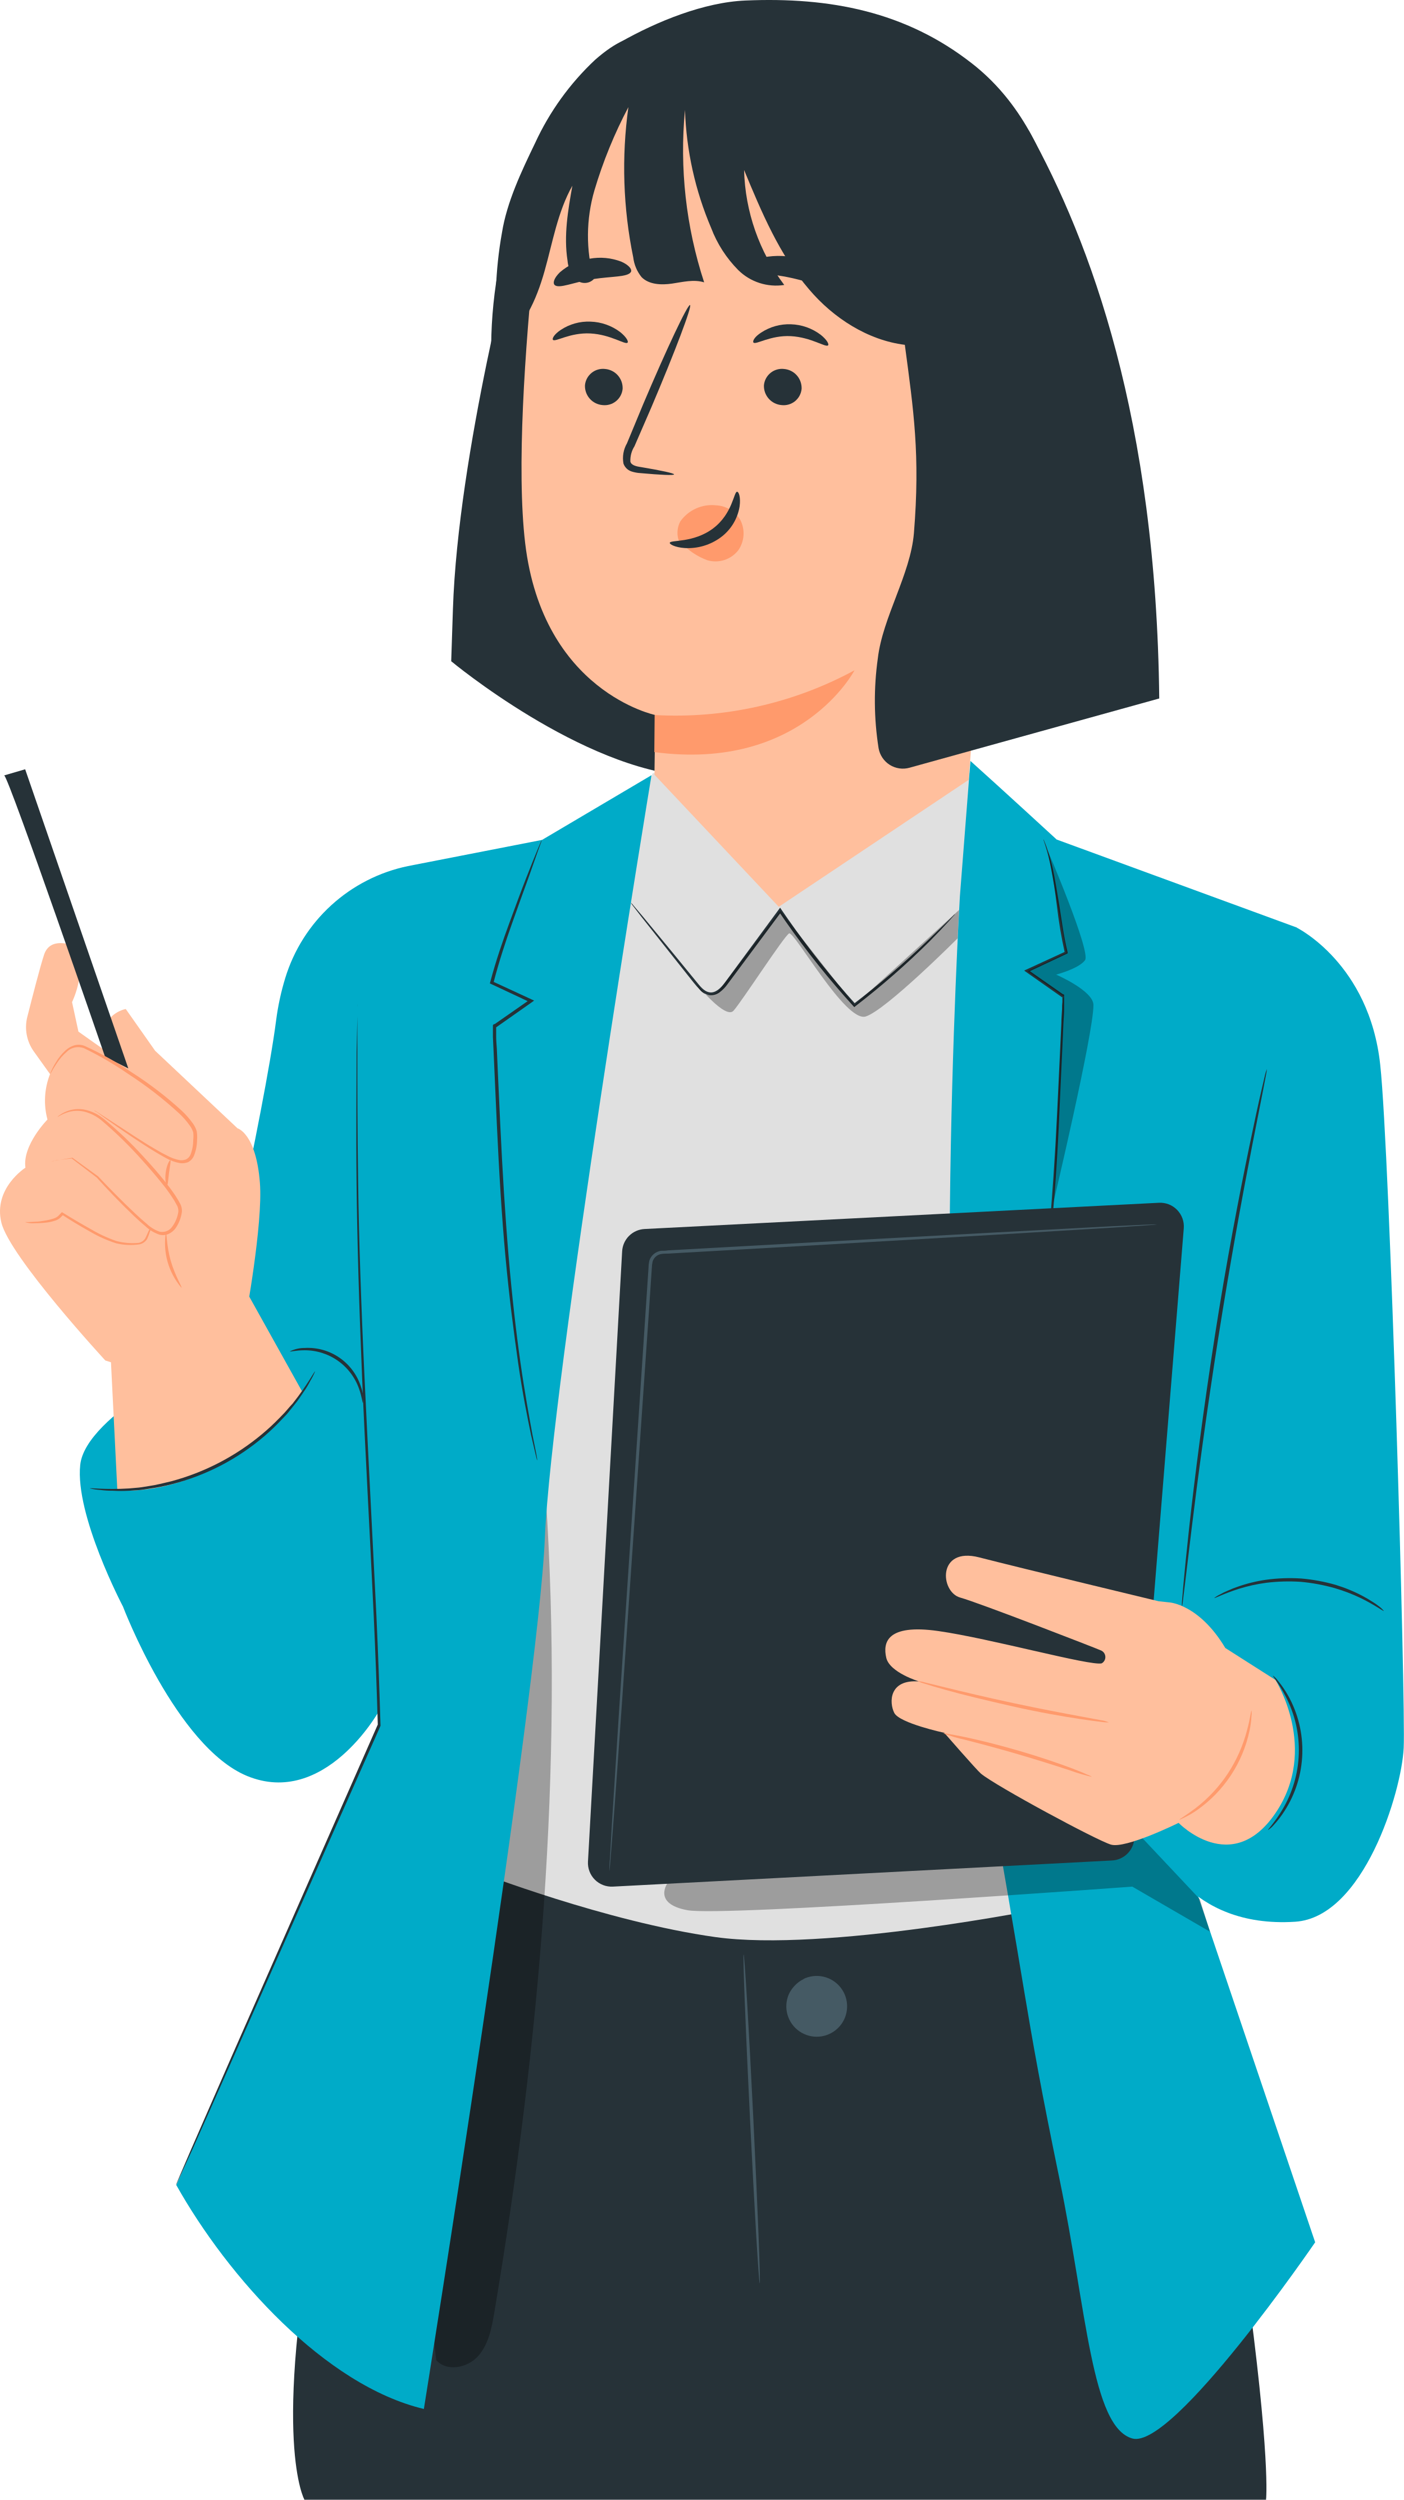 <svg width="91" height="162" viewBox="0 0 91 162" fill="none" xmlns="http://www.w3.org/2000/svg">
<path d="M19.732 162C19.732 162 17.575 158.174 20.646 142.343C22.41 133.26 30.218 121.548 30.218 121.548C30.218 121.548 67.597 122.476 67.631 123.072C67.664 123.668 79.069 135.256 80.725 147.307C82.381 159.358 82.058 162 82.058 162H19.732Z" fill="#263238"/>
<path d="M49.241 147.974C49.183 147.974 48.901 143.205 48.611 137.322C48.322 131.439 48.139 126.661 48.197 126.657C48.255 126.653 48.541 131.422 48.827 137.309C49.112 143.196 49.303 147.97 49.241 147.974Z" fill="#455A64"/>
<path d="M52.602 128.156C51.923 128.123 51.257 128.815 51.067 129.398C50.922 129.831 50.932 130.3 51.094 130.726C51.257 131.152 51.562 131.508 51.958 131.734C52.354 131.961 52.816 132.042 53.265 131.966C53.715 131.89 54.124 131.66 54.423 131.316C54.722 130.972 54.892 130.535 54.905 130.079C54.918 129.623 54.773 129.177 54.493 128.817C54.214 128.456 53.819 128.204 53.374 128.102C52.93 128.001 52.464 128.056 52.056 128.26" fill="#455A64"/>
<path d="M39.851 56.316L42.306 50.106L56.953 49.332L62.935 50.106L63.593 51.824L67.655 123.669C67.655 123.669 53.467 126.529 46.371 125.536C39.276 124.542 30.942 121.305 30.942 121.305V80.448L39.851 56.316Z" fill="#E0E0E0"/>
<path d="M61.897 59.234C61.871 59.282 61.837 59.325 61.797 59.362L61.479 59.719C61.197 60.029 60.775 60.472 60.237 61.019C58.727 62.515 57.124 63.916 55.438 65.212L55.372 65.27L55.31 65.204C53.727 63.467 52.258 61.629 50.913 59.702L50.479 59.069H50.657L47.134 63.809C46.997 63.998 46.832 64.166 46.645 64.306C46.451 64.453 46.208 64.52 45.966 64.492C45.74 64.445 45.534 64.327 45.378 64.157C45.232 64.007 45.094 63.849 44.964 63.685L43.578 61.942L41.582 59.425L41.048 58.733C40.983 58.656 40.925 58.573 40.874 58.485C40.952 58.551 41.021 58.626 41.081 58.708C41.222 58.874 41.412 59.093 41.644 59.371L43.693 61.855L45.101 63.577C45.354 63.879 45.606 64.248 45.987 64.31C46.368 64.372 46.712 64.041 46.972 63.693L50.475 58.944L50.562 58.824L50.648 58.949L51.083 59.578C52.423 61.497 53.881 63.332 55.447 65.072H55.314C57 63.782 58.613 62.4 60.146 60.932C60.709 60.398 61.139 59.967 61.433 59.69C61.574 59.553 61.686 59.445 61.773 59.354C61.808 59.309 61.85 59.269 61.897 59.234Z" fill="#263238"/>
<g opacity="0.3">
<path d="M45.163 63.791C45.163 63.791 47.017 66.077 47.539 65.505C48.06 64.934 50.813 60.67 51.145 60.492C51.476 60.314 54.796 66.288 56.113 65.874C57.429 65.46 62.07 60.807 62.07 60.807L62.161 58.973L55.384 65.141L50.573 59.014L46.525 64.28C46.525 64.28 45.655 64.947 45.163 63.791Z" fill="black"/>
</g>
<path d="M33.517 15.015C33.517 15.015 29.688 29.339 29.356 39.478L29.245 42.852C29.245 42.852 37.703 49.89 44.79 50.304L50.735 35.69L33.517 15.015Z" fill="#263238"/>
<path d="M71.067 23.801C69.452 16.812 68.831 8.681 63.019 4.128C58.709 0.745 53.795 -0.199 48.322 0.033C45.627 0.145 42.584 1.387 40.232 2.716C37.016 4.537 35.654 8.234 34.097 11.592C30.988 18.319 31.381 27.427 33.489 29.957L61.594 44.798C67.208 41.88 70.723 40.716 71.621 33.236C71.984 30.082 71.797 26.89 71.067 23.801Z" fill="#263238"/>
<path d="M62.725 9.68L45.039 4.459C39.338 3.631 35.256 10.524 34.668 16.254C34.018 22.617 33.472 30.412 34.039 35.202C35.182 44.832 42.472 46.339 42.472 46.339L42.418 50.206L50.475 58.767L62.787 50.537L65.602 13.211C65.652 12.369 65.384 11.539 64.851 10.885C64.319 10.231 63.56 9.801 62.725 9.68Z" fill="#FFBF9D"/>
<path d="M37.914 24.968C37.902 25.287 38.013 25.598 38.224 25.837C38.435 26.076 38.73 26.224 39.048 26.252C39.204 26.27 39.361 26.258 39.512 26.215C39.663 26.172 39.803 26.099 39.925 26C40.047 25.902 40.148 25.78 40.222 25.642C40.296 25.503 40.342 25.352 40.356 25.196C40.368 24.877 40.257 24.566 40.046 24.327C39.835 24.088 39.54 23.94 39.222 23.912C39.066 23.893 38.908 23.906 38.758 23.949C38.607 23.992 38.467 24.065 38.345 24.164C38.223 24.262 38.122 24.384 38.048 24.522C37.974 24.66 37.928 24.812 37.914 24.968Z" fill="#263238"/>
<path d="M35.84 22.024C35.985 22.189 36.941 21.539 38.266 21.61C39.59 21.68 40.526 22.363 40.675 22.206C40.75 22.14 40.605 21.846 40.195 21.519C39.64 21.101 38.969 20.865 38.274 20.844C37.587 20.814 36.908 21.004 36.337 21.386C35.918 21.664 35.769 21.949 35.84 22.024Z" fill="#263238"/>
<path d="M49.514 24.968C49.502 25.287 49.613 25.598 49.825 25.837C50.036 26.076 50.331 26.224 50.648 26.252C50.804 26.271 50.962 26.259 51.113 26.216C51.264 26.173 51.405 26.1 51.527 26.002C51.649 25.903 51.75 25.781 51.824 25.642C51.898 25.504 51.943 25.352 51.957 25.196C51.968 24.877 51.857 24.566 51.646 24.327C51.435 24.088 51.14 23.94 50.822 23.912C50.667 23.893 50.509 23.906 50.358 23.949C50.207 23.992 50.067 24.065 49.945 24.164C49.823 24.262 49.722 24.384 49.648 24.522C49.574 24.66 49.528 24.812 49.514 24.968Z" fill="#263238"/>
<path d="M48.835 22.199C48.98 22.369 49.936 21.714 51.257 21.785C52.578 21.855 53.522 22.538 53.671 22.381C53.745 22.311 53.6 22.017 53.19 21.694C52.634 21.274 51.962 21.037 51.265 21.015C50.579 20.988 49.901 21.178 49.328 21.557C48.914 21.822 48.761 22.104 48.835 22.199Z" fill="#263238"/>
<path d="M43.689 30.744C43.689 30.669 42.881 30.495 41.557 30.272C41.221 30.226 40.907 30.143 40.857 29.912C40.843 29.563 40.935 29.218 41.122 28.922L42.219 26.393C43.751 22.791 44.873 19.823 44.724 19.769C44.575 19.715 43.221 22.576 41.693 26.182L40.638 28.728C40.408 29.125 40.327 29.592 40.41 30.044C40.453 30.165 40.523 30.275 40.616 30.364C40.709 30.453 40.821 30.519 40.944 30.558C41.129 30.616 41.321 30.651 41.515 30.661C42.848 30.781 43.68 30.818 43.689 30.744Z" fill="#263238"/>
<path d="M42.431 46.338C46.934 46.591 51.419 45.588 55.385 43.44C55.385 43.44 51.953 50.015 42.41 48.74L42.431 46.338Z" fill="#FF9A6C"/>
<path d="M47.974 33.679C47.811 33.408 47.583 33.181 47.31 33.018C47.038 32.856 46.73 32.763 46.413 32.748C45.971 32.699 45.523 32.77 45.116 32.952C44.709 33.133 44.358 33.42 44.099 33.783C43.914 34.125 43.863 34.523 43.954 34.901C44.033 35.091 43.954 34.996 44.112 35.132C44.587 35.66 45.184 36.063 45.85 36.308C46.211 36.413 46.595 36.407 46.952 36.291C47.309 36.175 47.624 35.955 47.854 35.658C48.053 35.371 48.169 35.034 48.191 34.685C48.212 34.337 48.137 33.989 47.974 33.679Z" fill="#FF9A6C"/>
<path d="M47.775 31.87C47.564 31.845 47.494 33.282 46.223 34.242C44.952 35.203 43.432 34.979 43.412 35.178C43.387 35.265 43.739 35.472 44.38 35.517C45.219 35.566 46.049 35.319 46.724 34.818C47.373 34.336 47.808 33.62 47.937 32.822C48.019 32.226 47.883 31.866 47.775 31.87Z" fill="#263238"/>
<path d="M48.334 17.347C48.429 17.716 49.758 17.674 51.286 18.01C52.814 18.345 54.018 18.887 54.254 18.589C54.362 18.444 54.176 18.084 53.708 17.691C53.077 17.201 52.342 16.862 51.561 16.698C50.779 16.533 49.97 16.549 49.195 16.743C48.607 16.917 48.297 17.169 48.334 17.347Z" fill="#263238"/>
<path d="M35.952 18.473C36.25 18.734 37.194 18.278 38.436 18.088C39.678 17.898 40.7 17.964 40.895 17.62C40.973 17.454 40.77 17.181 40.282 16.962C39.623 16.706 38.907 16.639 38.212 16.767C37.501 16.869 36.833 17.173 36.291 17.645C35.91 18.013 35.815 18.34 35.952 18.473Z" fill="#263238"/>
<path d="M44.984 3.428C44.984 3.499 44.956 3.565 44.939 3.635H44.972L44.984 3.428Z" fill="#263238"/>
<path d="M58.953 49.753C58.738 49.814 58.512 49.829 58.291 49.797C58.069 49.764 57.857 49.686 57.667 49.567C57.478 49.447 57.316 49.289 57.192 49.103C57.067 48.917 56.983 48.707 56.945 48.486C56.641 46.559 56.625 44.598 56.896 42.666C57.206 40.008 59.011 37.226 59.235 34.556C59.649 29.468 59.214 26.615 58.647 22.347C56.25 22.049 54.014 20.612 52.437 18.749C50.516 16.514 49.357 13.74 48.227 11.016C48.297 13.711 49.207 16.316 50.831 18.468C50.292 18.551 49.742 18.506 49.223 18.338C48.705 18.17 48.233 17.883 47.846 17.499C47.079 16.724 46.482 15.798 46.095 14.779C45.06 12.353 44.484 9.756 44.397 7.12C44.037 10.892 44.46 14.697 45.639 18.298C44.969 18.091 44.248 18.277 43.569 18.377C42.89 18.476 42.079 18.459 41.586 17.963C41.288 17.596 41.1 17.152 41.044 16.683C40.385 13.478 40.279 10.184 40.729 6.942C39.822 8.66 39.085 10.462 38.531 12.324C37.981 14.204 37.967 16.2 38.49 18.087C38.412 18.166 38.32 18.23 38.218 18.273C38.116 18.316 38.006 18.338 37.895 18.338C37.785 18.338 37.675 18.316 37.573 18.273C37.471 18.23 37.379 18.166 37.301 18.087C36.999 17.756 36.817 17.333 36.784 16.886C36.531 15.276 36.813 13.636 37.099 12.034C36.142 13.732 35.823 15.702 35.294 17.573C34.764 19.445 33.919 21.374 32.292 22.442C32.017 19.994 32.098 17.519 32.532 15.094C32.851 13.086 33.803 11.095 34.685 9.265C35.619 7.238 36.936 5.41 38.564 3.883C41.388 1.399 42.567 2.475 44.36 3.415L44.571 3.506C44.571 3.46 44.571 3.415 44.571 3.374L44.65 2.989C49.367 1.934 54.281 2.164 58.879 3.655C62.273 4.76 62.605 12.072 63.433 8.598C63.934 6.495 66.658 8.416 66.691 8.474C70.694 15.698 74.942 27.157 75.136 45.266L58.953 49.753Z" fill="#263238"/>
<g opacity="0.3">
<path d="M35.372 96.97C32.805 113.806 30.24 130.642 27.676 147.477L28.272 152.95C28.947 153.72 30.292 153.464 30.979 152.702C31.666 151.94 31.869 150.876 32.039 149.866C34.97 132.4 36.552 114.635 35.372 96.97Z" fill="black"/>
</g>
<path d="M35.132 54.432L26.438 56.129C24.584 56.514 22.868 57.391 21.47 58.667C20.072 59.943 19.042 61.572 18.489 63.382C18.215 64.277 18.017 65.194 17.897 66.123C17.14 71.993 13.55 87.866 13.55 87.866C13.55 87.866 5.548 91.67 5.2 94.933C4.852 98.195 7.97 104.115 7.97 104.115C7.97 104.115 11.426 113.198 16.013 115.094C21.048 117.164 24.55 110.909 24.55 110.909C24.583 111.48 24.604 111.799 24.604 111.799L11.426 141.606C14.78 147.588 21.077 154.593 27.473 156.117C27.473 156.117 34.896 109.795 35.314 99.677C35.732 89.559 42.227 50.238 42.227 50.238L35.132 54.432Z" fill="#00ABC8"/>
<path d="M4.641 61.251C4.641 61.251 3.25 60.696 2.861 61.859C2.608 62.613 2.099 64.604 1.768 65.908C1.673 66.286 1.661 66.68 1.733 67.063C1.804 67.446 1.957 67.809 2.182 68.127L3.242 69.609C2.873 70.548 2.815 71.579 3.076 72.553C3.076 72.553 1.441 74.209 1.648 75.674C1.648 75.674 -0.447 77.007 0.087 79.227C0.621 81.445 6.827 88.169 6.827 88.169L10.793 89.411L15.898 85.54C15.898 85.54 17.053 79.33 16.846 76.656C16.597 73.443 15.397 73.124 15.397 73.124L10.056 68.098L8.152 65.391C8.152 65.391 6.359 65.672 6.682 67.987L5.084 66.856L4.67 64.944C4.67 64.944 5.846 62.551 4.641 61.251Z" fill="#FFBF9D"/>
<path d="M0.273 50.251C0.596 50.434 6.81 68.488 6.81 68.488L8.317 69.241L1.631 49.854L0.273 50.251Z" fill="#263238"/>
<path d="M6.103 71.956C6.17 71.985 6.233 72.021 6.293 72.064L6.815 72.399L8.723 73.641C9.137 73.898 9.551 74.183 10.06 74.469C10.301 74.614 10.553 74.754 10.818 74.883C11.076 75.028 11.355 75.13 11.646 75.185C11.786 75.204 11.928 75.187 12.06 75.135C12.188 75.072 12.29 74.965 12.346 74.833C12.464 74.53 12.524 74.207 12.524 73.881C12.543 73.717 12.543 73.552 12.524 73.388C12.476 73.231 12.402 73.082 12.304 72.95C12.1 72.659 11.865 72.391 11.605 72.15C10.594 71.22 9.507 70.377 8.355 69.629C7.434 68.99 6.465 68.424 5.457 67.936C5.267 67.86 5.059 67.842 4.858 67.882C4.657 67.922 4.473 68.02 4.327 68.164C4.083 68.374 3.869 68.618 3.693 68.888C3.391 69.331 3.279 69.604 3.254 69.596C3.27 69.526 3.295 69.457 3.329 69.393C3.414 69.203 3.512 69.019 3.623 68.843C3.792 68.556 4.002 68.297 4.248 68.073C4.404 67.927 4.591 67.818 4.794 67.754C5.03 67.681 5.285 67.695 5.511 67.795C6.541 68.262 7.53 68.816 8.467 69.451C9.643 70.196 10.751 71.042 11.778 71.981C12.047 72.232 12.29 72.51 12.503 72.809C12.615 72.963 12.699 73.135 12.751 73.318C12.78 73.5 12.787 73.685 12.772 73.869C12.771 74.223 12.702 74.575 12.569 74.904C12.493 75.082 12.357 75.229 12.184 75.318C12.016 75.383 11.833 75.403 11.654 75.376C11.338 75.318 11.035 75.208 10.756 75.049C10.487 74.904 10.234 74.754 9.99 74.606C9.506 74.311 9.067 74.018 8.665 73.753C7.866 73.219 7.229 72.767 6.79 72.453L6.293 72.084C6.156 72.014 6.098 71.964 6.103 71.956Z" fill="#FF9A6C"/>
<path d="M3.292 75.281C3.41 75.243 3.532 75.217 3.656 75.203L4.695 75.029L6.351 76.229C7.03 76.941 7.842 77.782 8.777 78.659C9.013 78.879 9.257 79.102 9.514 79.314C9.751 79.539 10.033 79.711 10.342 79.819C10.497 79.854 10.66 79.842 10.808 79.782C10.956 79.723 11.082 79.62 11.17 79.487C11.375 79.204 11.508 78.876 11.559 78.531C11.571 78.363 11.528 78.196 11.435 78.055C11.351 77.892 11.257 77.734 11.153 77.583C10.951 77.277 10.739 76.983 10.508 76.701C10.06 76.138 9.601 75.617 9.158 75.124C8.377 74.251 7.539 73.43 6.649 72.669C6.316 72.375 5.919 72.162 5.49 72.048C5.166 71.969 4.828 71.969 4.505 72.048C4.227 72.124 3.961 72.241 3.718 72.396C3.767 72.336 3.826 72.285 3.892 72.247C4.073 72.124 4.271 72.029 4.48 71.965C4.815 71.862 5.172 71.847 5.515 71.919C5.973 72.021 6.399 72.232 6.757 72.536C7.668 73.287 8.523 74.103 9.315 74.979C9.767 75.468 10.23 75.989 10.686 76.56C10.909 76.842 11.133 77.136 11.344 77.451C11.447 77.612 11.551 77.769 11.642 77.947C11.756 78.129 11.807 78.343 11.787 78.556C11.733 78.934 11.591 79.294 11.373 79.607C11.253 79.766 11.095 79.891 10.913 79.972C10.729 80.049 10.524 80.064 10.33 80.013C9.988 79.897 9.676 79.708 9.415 79.458C9.154 79.243 8.91 79.015 8.674 78.796C7.738 77.902 6.935 77.053 6.268 76.312L4.641 75.07H4.679L3.635 75.194C3.523 75.233 3.409 75.262 3.292 75.281Z" fill="#FF9A6C"/>
<path d="M9.795 79.519C9.78 79.642 9.746 79.762 9.696 79.875C9.654 80.017 9.601 80.155 9.539 80.289C9.485 80.379 9.413 80.457 9.327 80.518C9.242 80.578 9.145 80.62 9.042 80.641C8.534 80.717 8.017 80.693 7.518 80.571C6.929 80.381 6.363 80.127 5.829 79.813C5.15 79.436 4.529 79.056 3.999 78.708H4.12L3.999 78.824C3.874 78.972 3.704 79.076 3.515 79.122C3.363 79.171 3.206 79.205 3.047 79.225C2.793 79.257 2.537 79.272 2.281 79.271C2.059 79.293 1.835 79.269 1.623 79.201C1.679 79.193 1.737 79.193 1.793 79.201L2.281 79.176C2.488 79.176 2.741 79.134 3.022 79.085C3.171 79.058 3.318 79.021 3.461 78.973C3.61 78.933 3.742 78.85 3.842 78.733L3.962 78.609L4.012 78.555L4.082 78.596C4.616 78.927 5.241 79.3 5.912 79.672C6.429 79.978 6.976 80.23 7.543 80.426C8.013 80.551 8.5 80.591 8.984 80.546C9.067 80.531 9.147 80.499 9.218 80.453C9.289 80.407 9.35 80.347 9.398 80.277C9.477 80.144 9.526 79.999 9.58 79.896C9.63 79.759 9.703 79.632 9.795 79.519Z" fill="#FF9A6C"/>
<path d="M16.075 83.884L7.191 88.256L7.605 96.577C7.605 96.577 13.964 97.405 19.611 90.23L16.075 83.884Z" fill="#FFBF9D"/>
<path d="M11.406 141.603C11.422 141.55 11.442 141.499 11.464 141.449L11.65 141.006L12.379 139.313L15.12 133.033C17.471 127.688 20.754 120.236 24.488 111.758V111.803C24.422 109.522 24.335 107.142 24.223 104.716C23.967 99.243 23.669 94.031 23.47 89.29C23.271 84.55 23.147 80.269 23.11 76.68C23.072 73.091 23.11 70.18 23.11 68.172L23.163 65.862C23.163 65.606 23.163 65.407 23.163 65.262C23.163 65.117 23.163 65.055 23.163 65.055C23.167 65.124 23.167 65.193 23.163 65.262C23.163 65.407 23.163 65.606 23.163 65.862C23.163 66.401 23.163 67.179 23.163 68.177C23.163 70.185 23.163 73.087 23.213 76.676C23.263 80.265 23.404 84.542 23.627 89.278C23.851 94.014 24.124 99.234 24.397 104.708C24.509 107.134 24.592 109.514 24.662 111.799V111.82V111.845L15.231 133.087C14.06 135.74 13.107 137.868 12.445 139.359L11.683 141.015C11.601 141.201 11.53 141.342 11.485 141.449C11.462 141.502 11.436 141.553 11.406 141.603Z" fill="#263238"/>
<path d="M34.821 94.648C34.803 94.615 34.791 94.578 34.784 94.541L34.705 94.218C34.635 93.92 34.54 93.501 34.415 92.976C34.192 91.891 33.869 90.314 33.587 88.351C33.306 86.389 33 84.042 32.76 81.429C32.519 78.817 32.346 75.936 32.205 72.909C32.155 71.783 32.105 70.674 32.056 69.597C32.031 69.055 32.01 68.521 31.985 67.995L31.948 67.209V66.82V66.621C31.948 66.588 31.948 66.55 31.948 66.513V66.443C31.955 66.427 31.965 66.413 31.977 66.401C31.992 66.387 32.011 66.376 32.031 66.37C32.051 66.365 32.072 66.364 32.093 66.368C32.167 66.41 32.147 66.414 32.167 66.435L32.018 66.401L34.345 64.779V64.948L31.82 63.764L31.749 63.731L31.77 63.661C32.151 62.224 32.598 60.949 33.012 59.819C33.426 58.689 33.786 57.716 34.097 56.921C34.407 56.126 34.66 55.501 34.834 55.079C34.92 54.88 34.987 54.718 35.036 54.599C35.059 54.543 35.085 54.489 35.115 54.437C35.107 54.496 35.09 54.553 35.065 54.607L34.883 55.099L34.221 56.975C33.927 57.778 33.571 58.759 33.178 59.873C32.784 60.986 32.35 62.282 31.981 63.706L31.931 63.603L34.465 64.774L34.618 64.845L34.482 64.944L32.163 66.575L32.014 66.542C32.014 66.542 32.089 66.488 32.081 66.488C32.093 66.501 32.109 66.509 32.126 66.513H32.159V66.6V66.786V67.171C32.159 67.432 32.184 67.693 32.201 67.954C32.225 68.484 32.246 69.018 32.271 69.56C32.321 70.641 32.374 71.75 32.424 72.872C32.565 75.894 32.743 78.772 32.962 81.384C33.182 83.996 33.455 86.352 33.732 88.302C34.01 90.252 34.304 91.841 34.502 92.93C34.61 93.466 34.693 93.88 34.751 94.172L34.809 94.499C34.817 94.623 34.821 94.648 34.821 94.648Z" fill="#263238"/>
<path d="M23.524 90.922C23.486 90.922 23.47 90.549 23.267 89.99C23.01 89.263 22.533 88.633 21.903 88.188C21.273 87.743 20.52 87.505 19.748 87.506C19.156 87.506 18.796 87.618 18.788 87.581C19.084 87.431 19.412 87.354 19.744 87.357C20.556 87.309 21.36 87.537 22.026 88.004C22.691 88.471 23.18 89.149 23.412 89.928C23.531 90.245 23.569 90.587 23.524 90.922Z" fill="#263238"/>
<path d="M20.423 88.876C20.335 89.088 20.231 89.293 20.112 89.489C19.99 89.728 19.852 89.96 19.698 90.18C19.516 90.437 19.33 90.747 19.073 91.049C18.949 91.203 18.816 91.364 18.684 91.534C18.552 91.704 18.382 91.857 18.224 92.031C17.884 92.393 17.524 92.737 17.148 93.061C15.411 94.552 13.354 95.621 11.137 96.187C10.654 96.311 10.165 96.408 9.671 96.477C9.444 96.51 9.22 96.552 9.005 96.568L8.384 96.609C8.027 96.63 7.669 96.63 7.312 96.609C7.043 96.612 6.775 96.596 6.508 96.56C6.28 96.545 6.053 96.512 5.829 96.46C5.829 96.407 6.806 96.56 8.371 96.46L8.984 96.406C9.199 96.386 9.419 96.34 9.646 96.307C10.102 96.245 10.582 96.117 11.083 96.001C13.265 95.42 15.291 94.365 17.02 92.912C17.395 92.597 17.755 92.263 18.096 91.911C18.253 91.741 18.419 91.592 18.556 91.426C18.692 91.261 18.829 91.107 18.97 90.958C19.942 89.733 20.377 88.851 20.423 88.876Z" fill="#263238"/>
<path d="M10.748 79.88C10.814 79.88 10.785 80.729 11.07 81.718C11.356 82.707 11.82 83.419 11.762 83.457C11.345 82.969 11.038 82.397 10.863 81.779C10.688 81.162 10.649 80.514 10.748 79.88Z" fill="#FF9A6C"/>
<path d="M11.037 75.19C11.095 75.211 11.012 75.562 10.954 76.018C10.896 76.473 10.884 76.813 10.822 76.817C10.76 76.821 10.677 76.453 10.739 75.989C10.801 75.525 10.971 75.19 11.037 75.19Z" fill="#FF9A6C"/>
<path d="M75.621 116.866L84.054 60.111L68.487 54.407C68.487 54.407 64.84 51.053 62.899 49.315L62.215 58.091C62.215 58.091 60.092 93.972 63.408 112.035C66.724 130.097 66.252 129.493 68.678 141.25C70.442 149.803 70.748 157.276 73.389 158.029C76.031 158.783 85.242 145.315 85.242 145.315L75.621 116.866Z" fill="#00ABC8"/>
<path d="M84.037 60.112C84.037 60.112 88.757 62.426 89.46 69.017C90.086 74.813 91.117 110.416 90.98 113.277C90.843 116.138 88.376 124.26 83.942 124.542C76.925 124.989 74.996 119.574 74.996 119.574L76.863 101.395L84.037 60.112Z" fill="#00ABC8"/>
<path d="M66.185 92.74V92.632C66.185 92.549 66.218 92.45 66.243 92.322C66.301 92.036 66.38 91.638 66.479 91.137C66.665 90.103 66.951 88.608 67.216 86.749C67.771 83.023 68.243 77.861 68.516 72.135C68.582 70.785 68.644 69.465 68.702 68.19C68.731 67.552 68.76 66.923 68.789 66.31C68.789 66.004 68.822 65.698 68.835 65.399C68.835 65.25 68.835 65.101 68.855 64.952V64.733C68.858 64.7 68.858 64.667 68.855 64.634C68.857 64.623 68.857 64.611 68.855 64.6C68.864 64.608 68.873 64.614 68.884 64.618C68.895 64.622 68.906 64.623 68.918 64.621C68.942 64.621 68.984 64.592 68.975 64.596L68.831 64.625L66.512 62.994L66.38 62.899L66.525 62.833L69.062 61.665L69.017 61.76C68.79 60.742 68.617 59.713 68.499 58.676C68.383 57.761 68.268 56.975 68.143 56.341C68.019 55.708 67.883 55.215 67.783 54.888C67.734 54.735 67.692 54.615 67.663 54.516C67.645 54.475 67.633 54.431 67.626 54.387C67.651 54.424 67.671 54.465 67.684 54.507C67.717 54.59 67.771 54.71 67.829 54.872C67.996 55.346 68.134 55.83 68.243 56.321C68.379 56.958 68.508 57.745 68.657 58.656C68.806 59.566 68.926 60.605 69.199 61.719V61.785L69.137 61.814L66.612 63.002V62.841L68.938 64.464L68.793 64.493V64.464C68.814 64.442 68.842 64.429 68.872 64.427C68.9 64.424 68.929 64.433 68.951 64.451L68.971 64.476C68.974 64.489 68.974 64.501 68.971 64.513C68.974 64.538 68.974 64.563 68.971 64.588C68.971 64.634 68.971 64.671 68.971 64.708V64.936V65.387C68.971 65.689 68.938 65.992 68.926 66.298C68.897 66.915 68.872 67.54 68.843 68.177C68.785 69.455 68.724 70.77 68.661 72.123C68.462 77.02 68.006 81.904 67.295 86.753C67.013 88.612 66.703 90.103 66.492 91.133C66.371 91.63 66.28 92.028 66.214 92.313L66.14 92.615C66.162 92.654 66.177 92.696 66.185 92.74Z" fill="#263238"/>
<g opacity="0.3">
<path d="M43.296 121.991C43.296 121.991 42.232 123.374 44.571 123.796C46.91 124.219 73.389 122.265 73.389 122.265L78.423 125.187L77.765 123.076L73.55 118.597L43.296 121.991Z" fill="black"/>
</g>
<path d="M75.12 77.947L41.777 79.648C41.398 79.667 41.04 79.826 40.772 80.093C40.503 80.361 40.344 80.719 40.324 81.097L38.109 120.646C38.097 120.861 38.13 121.077 38.207 121.278C38.284 121.48 38.403 121.663 38.555 121.816C38.707 121.968 38.89 122.087 39.091 122.165C39.292 122.242 39.508 122.276 39.723 122.265L72.073 120.571C72.444 120.553 72.796 120.399 73.062 120.14C73.329 119.881 73.492 119.534 73.522 119.164L76.726 79.603C76.743 79.385 76.714 79.166 76.64 78.961C76.566 78.755 76.449 78.568 76.297 78.411C76.145 78.255 75.962 78.132 75.759 78.052C75.556 77.972 75.338 77.936 75.12 77.947Z" fill="#263238"/>
<path d="M82.116 69.277C82.105 69.397 82.087 69.516 82.062 69.633C82.013 69.886 81.947 70.221 81.868 70.644L81.135 74.37C80.526 77.503 79.732 81.821 78.97 86.653C78.208 91.484 77.629 95.835 77.243 99.002C77.053 100.575 76.9 101.85 76.792 102.757C76.738 103.171 76.697 103.527 76.668 103.78C76.657 103.898 76.638 104.016 76.61 104.131C76.599 104.013 76.599 103.894 76.61 103.775C76.635 103.519 76.66 103.179 76.697 102.749C76.776 101.859 76.904 100.575 77.078 98.986C77.426 95.81 77.984 91.434 78.734 86.615C79.483 81.796 80.32 77.466 80.965 74.341C81.288 72.776 81.561 71.513 81.764 70.644C81.864 70.23 81.938 69.89 81.996 69.642C82.026 69.517 82.066 69.395 82.116 69.277Z" fill="#263238"/>
<path d="M75.798 103.847C75.798 103.847 77.719 103.959 79.417 106.799L82.666 108.869C82.666 108.869 85.511 113.336 82.666 117.509C79.822 121.682 76.39 118.134 76.39 118.134C76.39 118.134 72.954 119.835 71.998 119.541C71.041 119.248 64.546 115.745 63.577 114.942C63.296 114.702 61.201 112.297 61.201 112.297C61.201 112.297 58.303 111.676 57.963 111.009C57.624 110.343 57.607 108.819 59.566 108.968C59.566 108.968 57.661 108.393 57.442 107.432C57.222 106.472 57.442 105.221 60.816 105.702C64.19 106.182 70.656 107.979 71.406 107.796C71.484 107.752 71.548 107.687 71.59 107.607C71.632 107.528 71.65 107.438 71.642 107.348C71.634 107.259 71.601 107.173 71.546 107.102C71.49 107.031 71.416 106.978 71.331 106.948C71.091 106.836 63.465 103.872 62.244 103.536C60.923 103.176 60.733 100.225 63.465 100.928C66.198 101.632 75.099 103.772 75.099 103.772L75.798 103.847Z" fill="#FFBF9D"/>
<path d="M70.776 115.152C70.297 115.045 69.826 114.906 69.365 114.738C68.499 114.452 67.295 114.071 65.97 113.682C64.645 113.293 63.424 112.974 62.542 112.747C62.059 112.643 61.585 112.505 61.122 112.333C61.255 112.332 61.387 112.347 61.515 112.378C61.768 112.42 62.132 112.49 62.579 112.581C63.469 112.771 64.695 113.069 66.032 113.459C67.369 113.848 68.562 114.258 69.415 114.576C69.829 114.738 70.184 114.87 70.421 114.99C70.546 115.028 70.665 115.083 70.776 115.152Z" fill="#FF9A6C"/>
<path d="M71.869 111.621C71.703 111.626 71.537 111.615 71.373 111.588C71.054 111.551 70.59 111.493 70.023 111.406C68.889 111.236 67.324 110.967 65.61 110.578C63.896 110.189 62.36 109.82 61.255 109.506C60.7 109.352 60.257 109.22 59.95 109.121C59.788 109.078 59.63 109.019 59.478 108.947C59.646 108.958 59.811 108.989 59.971 109.038L61.292 109.361C62.405 109.634 63.946 110.002 65.655 110.367C67.365 110.731 68.922 111.029 70.048 111.236L71.385 111.485C71.552 111.508 71.715 111.554 71.869 111.621Z" fill="#FF9A6C"/>
<path d="M81.114 110.859C81.132 110.976 81.132 111.095 81.114 111.211C81.099 111.527 81.057 111.842 80.99 112.151C80.551 114.236 79.338 116.076 77.595 117.301C77.333 117.486 77.056 117.648 76.767 117.786C76.564 117.885 76.448 117.935 76.444 117.918C76.44 117.901 76.858 117.657 77.496 117.177C78.312 116.549 79.019 115.789 79.587 114.929C80.152 114.066 80.571 113.117 80.829 112.118C81.04 111.352 81.073 110.855 81.114 110.859Z" fill="#FF9A6C"/>
<path d="M82.19 118.597C82.157 118.568 82.604 118.138 83.109 117.289C83.773 116.188 84.142 114.935 84.182 113.651C84.222 112.366 83.931 111.093 83.337 109.953C82.89 109.075 82.468 108.616 82.509 108.591C82.624 108.68 82.726 108.784 82.811 108.901C83.066 109.207 83.292 109.535 83.486 109.882C84.132 111.034 84.451 112.34 84.409 113.66C84.368 114.98 83.967 116.263 83.25 117.372C83.037 117.705 82.795 118.018 82.526 118.307C82.427 118.418 82.315 118.516 82.19 118.597Z" fill="#263238"/>
<path d="M89.696 104.401C89.671 104.438 89.15 104.036 88.21 103.573C87.659 103.308 87.087 103.089 86.5 102.918C85.785 102.717 85.054 102.581 84.314 102.513C83.567 102.464 82.818 102.484 82.075 102.575C81.47 102.655 80.873 102.786 80.29 102.968C79.293 103.283 78.717 103.602 78.701 103.56C78.82 103.466 78.951 103.387 79.09 103.324C79.245 103.234 79.407 103.155 79.574 103.088C79.791 102.988 80.014 102.9 80.241 102.823C80.828 102.618 81.434 102.469 82.05 102.38C82.805 102.276 83.57 102.248 84.331 102.297C85.091 102.361 85.842 102.5 86.575 102.711C87.17 102.893 87.746 103.13 88.297 103.419C88.508 103.529 88.714 103.649 88.914 103.78C89.07 103.872 89.219 103.974 89.361 104.086C89.485 104.176 89.598 104.282 89.696 104.401Z" fill="#263238"/>
<g opacity="0.3">
<path d="M67.908 55.123C67.908 55.123 70.719 61.68 70.326 62.227C69.933 62.773 68.454 63.162 68.454 63.162C68.454 63.162 70.876 64.206 70.872 65.137C70.872 66.988 68.276 77.942 68.276 77.942L68.918 64.562L66.596 62.935L69.125 61.759L67.908 55.123Z" fill="black"/>
</g>
<path d="M74.983 79.355C74.921 79.365 74.859 79.372 74.796 79.375L74.246 79.417L72.13 79.557L64.356 80.029L52.818 80.7L46.007 81.089L44.219 81.189L43.316 81.242C43.167 81.242 43.002 81.242 42.869 81.267C42.738 81.286 42.614 81.342 42.513 81.429C42.412 81.516 42.337 81.631 42.298 81.76C42.268 81.896 42.252 82.034 42.248 82.174L42.186 83.097L42.062 84.964C41.371 94.979 40.745 104.041 40.294 110.632C40.058 113.906 39.88 116.56 39.735 118.402C39.665 119.313 39.607 120.021 39.57 120.514C39.549 120.75 39.532 120.928 39.524 121.064C39.516 121.201 39.499 121.251 39.499 121.251C39.499 121.251 39.499 121.189 39.499 121.064C39.499 120.94 39.499 120.746 39.528 120.514C39.557 120.017 39.599 119.309 39.648 118.398C39.764 116.552 39.934 113.898 40.141 110.623C40.58 104.049 41.18 94.983 41.847 84.956C41.888 84.332 41.93 83.711 41.971 83.093L42.033 82.17C42.035 82.007 42.055 81.844 42.091 81.685C42.145 81.524 42.243 81.381 42.373 81.271C42.506 81.159 42.668 81.086 42.84 81.06C43.01 81.06 43.147 81.06 43.304 81.031L44.206 80.981L45.995 80.882L52.809 80.505L64.347 79.88L72.126 79.466L74.242 79.367L74.792 79.346L74.983 79.355Z" fill="#455A64"/>
</svg>
